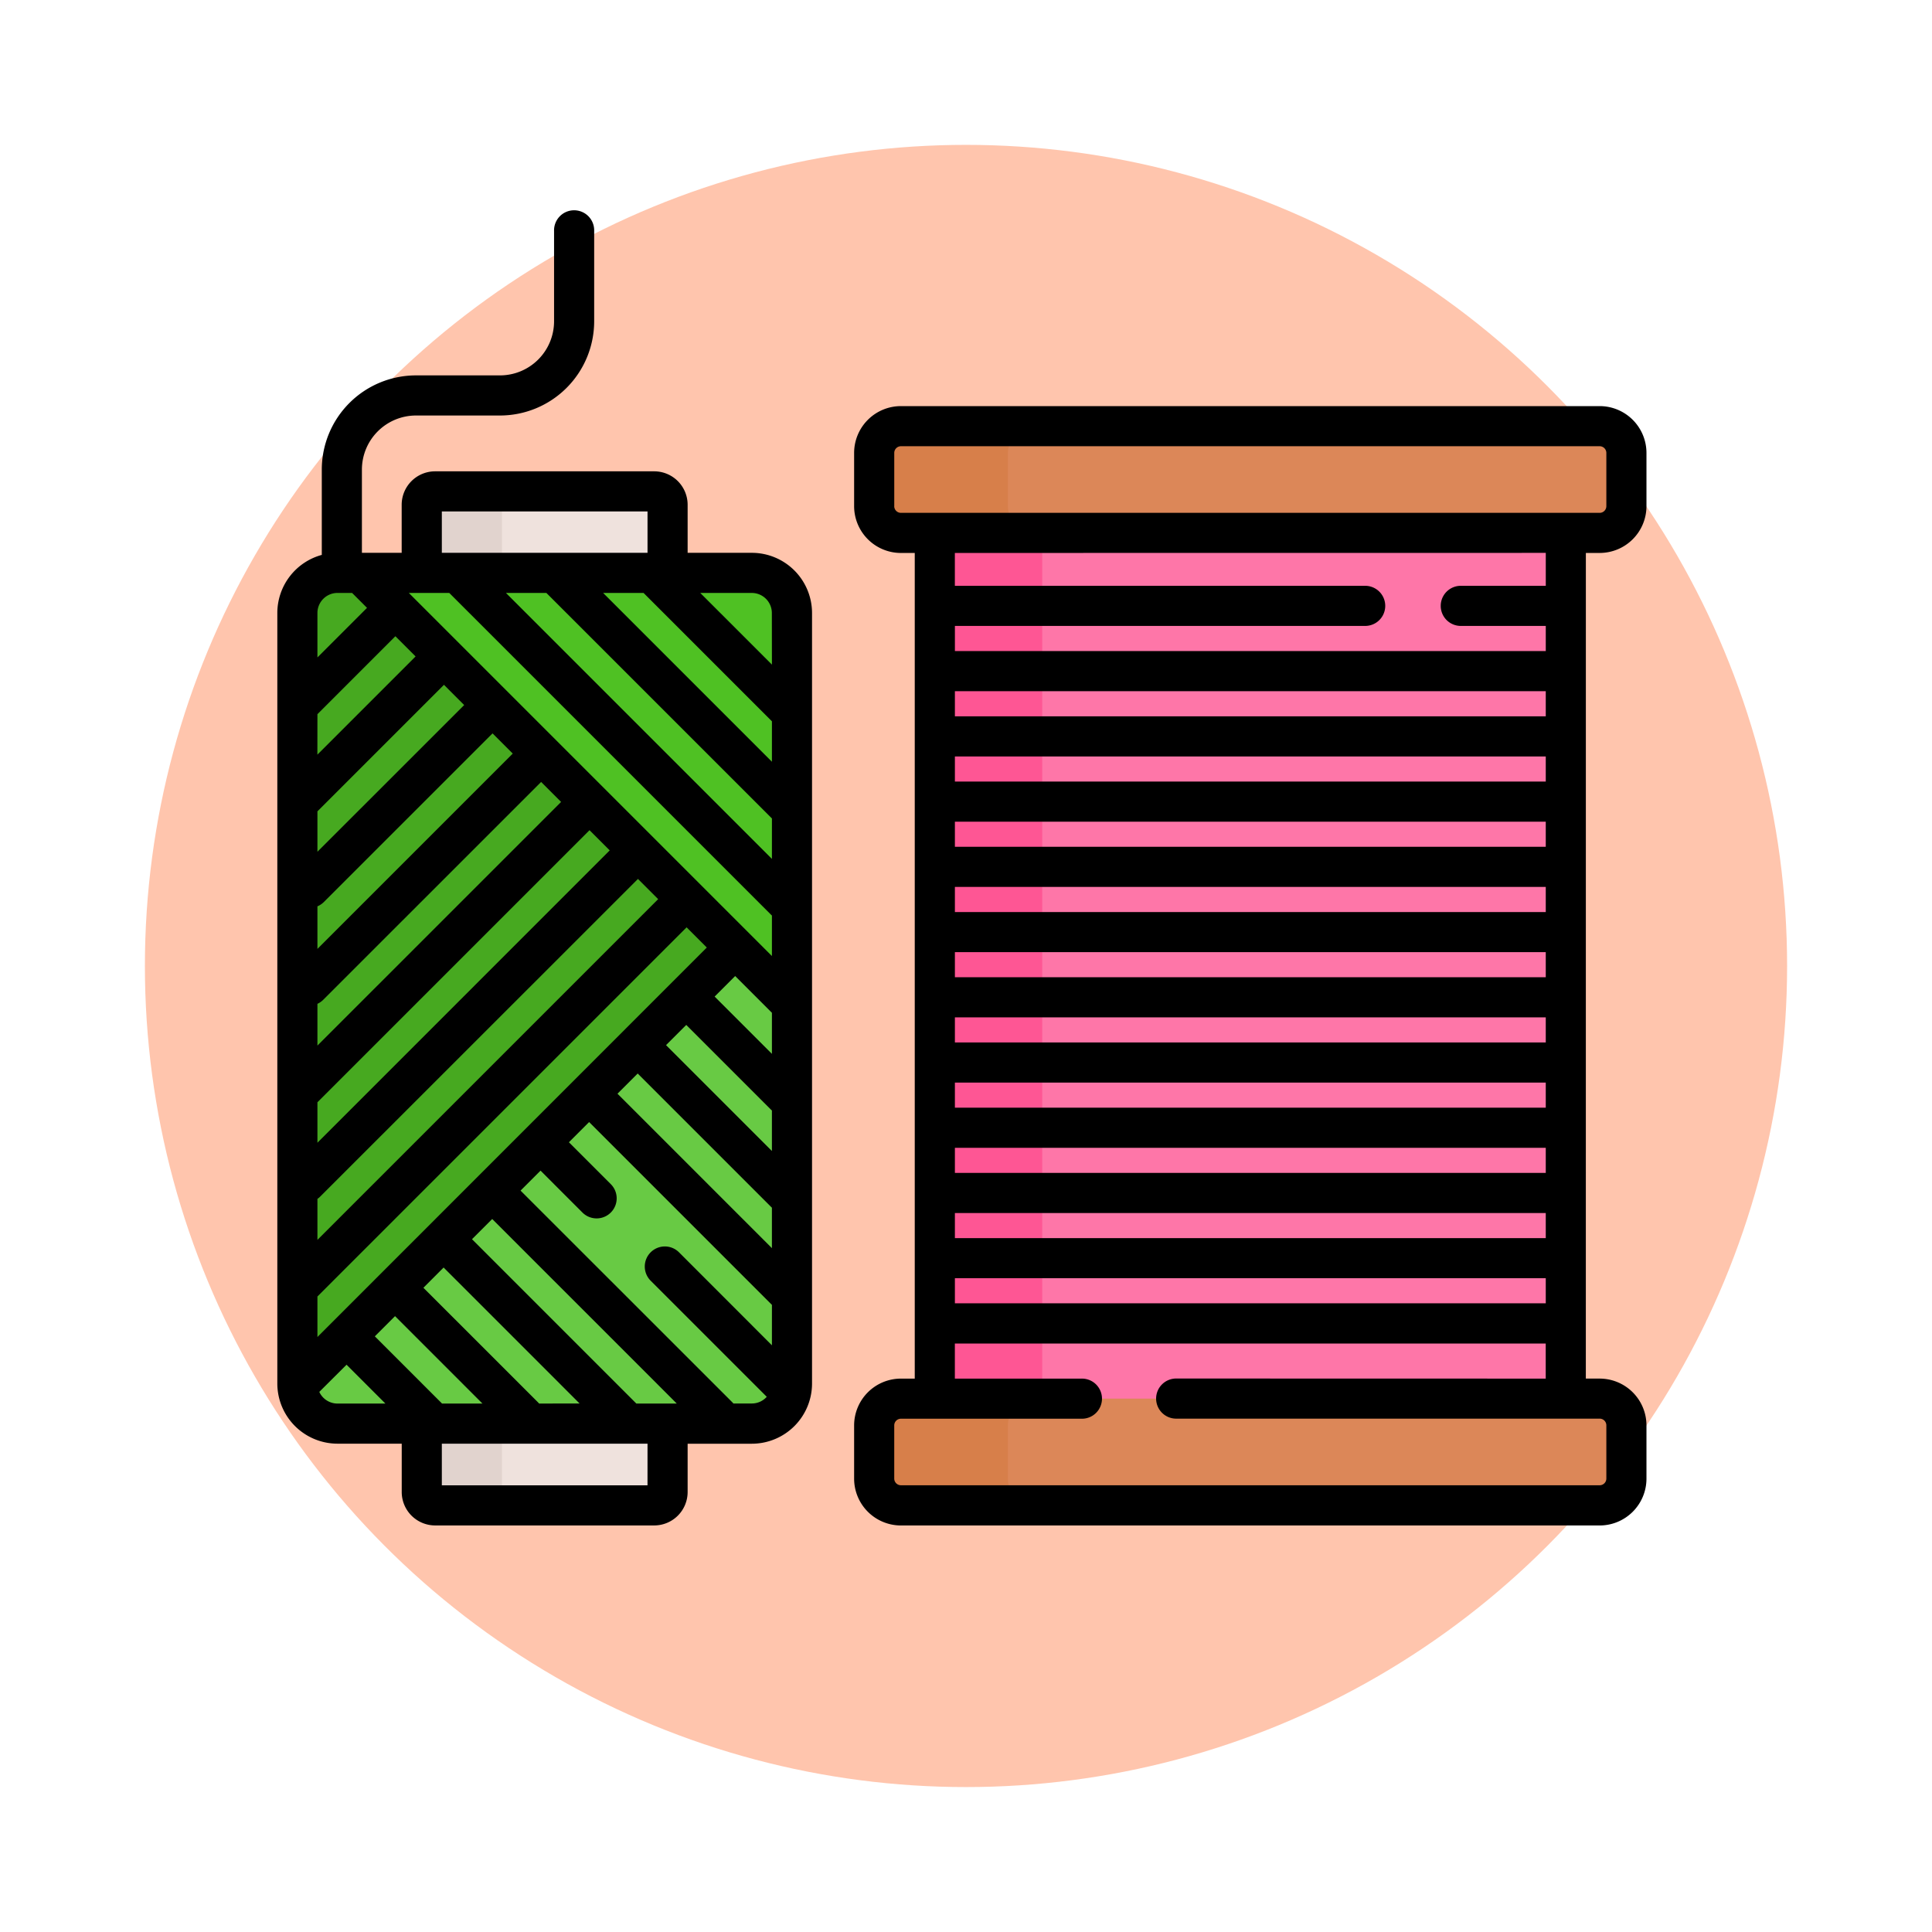 <svg xmlns="http://www.w3.org/2000/svg" xmlns:xlink="http://www.w3.org/1999/xlink" width="120" height="120" viewBox="0 0 120 120">
  <defs>
    <filter id="Elipse_8081" x="0" y="0" width="120" height="120" filterUnits="userSpaceOnUse">
      <feOffset dy="3" input="SourceAlpha"/>
      <feGaussianBlur stdDeviation="3" result="blur"/>
      <feFlood flood-opacity="0.161"/>
      <feComposite operator="in" in2="blur"/>
      <feComposite in="SourceGraphic"/>
    </filter>
  </defs>
  <g id="Grupo_1054443" data-name="Grupo 1054443" transform="translate(-13511.5 -2094.132)">
    <g transform="matrix(1, 0, 0, 1, 13511.5, 2094.13)" filter="url(#Elipse_8081)">
      <circle id="Elipse_8081-2" data-name="Elipse 8081" cx="51" cy="51" r="51" transform="translate(9 6)" fill="#ffc5ad"/>
    </g>
    <g id="hilo" transform="translate(13528.725 2097.024)">
      <path id="Trazado_787014" data-name="Trazado 787014" d="M69.287,120.173v-4.231a.83.83,0,0,0-.83-.83H54.85a.831.831,0,0,0-.83.83v4.231Z" transform="translate(-45.047 -87.482)" fill="#efe2dd"/>
      <path id="Trazado_787015" data-name="Trazado 787015" d="M54.02,463.722v4.248a.831.831,0,0,0,.83.83H68.456a.83.83,0,0,0,.83-.83v-4.248Z" transform="translate(-45.047 -378.19)" fill="#efe2dd"/>
      <path id="Trazado_787016" data-name="Trazado 787016" d="M59,120.173v-4.231a.831.831,0,0,1,.83-.83H54.85a.831.831,0,0,0-.83.83v4.231Z" transform="translate(-45.047 -87.482)" fill="#e1d3ce"/>
      <path id="Trazado_787017" data-name="Trazado 787017" d="M59,467.97v-4.248H54.02v4.248a.831.831,0,0,0,.83.83h4.983A.831.831,0,0,1,59,467.97Z" transform="translate(-45.047 -378.19)" fill="#e1d3ce"/>
      <path id="Trazado_787018" data-name="Trazado 787018" d="M35.729,198.426H9.991A2.492,2.492,0,0,1,7.5,195.935V148.076a2.491,2.491,0,0,1,2.491-2.491H35.729a2.491,2.491,0,0,1,2.491,2.491v47.858A2.492,2.492,0,0,1,35.729,198.426Z" transform="translate(-6.254 -112.895)" fill="#fff"/>
      <path id="Trazado_787019" data-name="Trazado 787019" d="M35.729,198.426H9.991A2.492,2.492,0,0,1,7.5,195.935V148.076a2.491,2.491,0,0,1,2.491-2.491H35.729a2.491,2.491,0,0,1,2.491,2.491v47.858A2.492,2.492,0,0,1,35.729,198.426Z" transform="translate(-6.254 -112.895)" fill="#47a920"/>
      <path id="Trazado_787020" data-name="Trazado 787020" d="M38.321,312.8V289.26l-3.528-3.528L7.881,312.645l-.26.462a2.491,2.491,0,0,0,2.471,2.189H35.83a2.491,2.491,0,0,0,2.491-2.491Z" transform="translate(-6.355 -229.764)" fill="#68ca44"/>
      <path id="Trazado_787021" data-name="Trazado 787021" d="M55.383,145.585H31.068l26.806,26.806V148.076A2.492,2.492,0,0,0,55.383,145.585Z" transform="translate(-25.908 -112.895)" fill="#4fc123"/>
      <path id="Trazado_787022" data-name="Trazado 787022" d="M245.864,130.634h39.193v53.939H245.864Z" transform="translate(-205.027 -100.427)" fill="#fe76a8"/>
      <path id="Trazado_787023" data-name="Trazado 787023" d="M245.864,130.634h6.672v53.939h-6.672Z" transform="translate(-205.027 -100.427)" fill="#fe5694"/>
      <path id="Trazado_787024" data-name="Trazado 787024" d="M268.256,97.35h-43.4a1.661,1.661,0,0,1-1.661-1.661V92.381a1.661,1.661,0,0,1,1.661-1.661h43.4a1.661,1.661,0,0,1,1.661,1.661v3.308A1.661,1.661,0,0,1,268.256,97.35Z" transform="translate(-186.121 -67.143)" fill="#dc8758"/>
      <path id="Trazado_787025" data-name="Trazado 787025" d="M231.5,95.689V92.381a1.661,1.661,0,0,1,1.661-1.661h-8.3a1.661,1.661,0,0,0-1.661,1.661v3.308a1.661,1.661,0,0,0,1.661,1.661h8.3A1.661,1.661,0,0,1,231.5,95.689Z" transform="translate(-186.121 -67.143)" fill="#d77f4a"/>
      <path id="Trazado_787026" data-name="Trazado 787026" d="M268.256,461.012h-43.4a1.661,1.661,0,0,1-1.661-1.661v-3.308a1.661,1.661,0,0,1,1.661-1.661h43.4a1.661,1.661,0,0,1,1.661,1.661v3.308A1.661,1.661,0,0,1,268.256,461.012Z" transform="translate(-186.121 -370.402)" fill="#dc8758"/>
      <path id="Trazado_787027" data-name="Trazado 787027" d="M231.5,459.351v-3.308a1.661,1.661,0,0,1,1.661-1.661h-8.3a1.661,1.661,0,0,0-1.661,1.661v3.308a1.661,1.661,0,0,0,1.661,1.661h8.3A1.661,1.661,0,0,1,231.5,459.351Z" transform="translate(-186.121 -370.402)" fill="#d77f4a"/>
      <path id="Trazado_787028" data-name="Trazado 787028" d="M29.475,31.445h-3.99V28.459a2.078,2.078,0,0,0-2.076-2.076H9.8a2.078,2.078,0,0,0-2.076,2.076v2.985H5.254V26.274a3.362,3.362,0,0,1,3.358-3.358H13.83a5.856,5.856,0,0,0,5.85-5.85V11.45a1.246,1.246,0,1,0-2.491,0v5.616a3.362,3.362,0,0,1-3.358,3.358H8.612a5.856,5.856,0,0,0-5.85,5.85v5.3A3.744,3.744,0,0,0,0,35.182V83.04a3.741,3.741,0,0,0,3.737,3.737h3.99v3A2.078,2.078,0,0,0,9.8,91.856H23.409a2.078,2.078,0,0,0,2.076-2.076v-3h3.99a3.741,3.741,0,0,0,3.737-3.737V35.182A3.742,3.742,0,0,0,29.475,31.445Zm-19.257-2.57H22.994v2.57H10.218ZM2.491,35.182a1.247,1.247,0,0,1,1.246-1.246h.907l.927.927-3.08,3.08Zm0,6.286,4.842-4.842,1.255,1.255-6.1,6.1Zm0,6.033.014-.013,7.845-7.845L11.606,40.9,2.491,50.012Zm0,5.9a1.241,1.241,0,0,0,.4-.268L13.368,42.659l1.255,1.255L2.491,56.046Zm0,6.056a1.241,1.241,0,0,0,.359-.249L16.385,45.676l1.241,1.241L2.491,62.051Zm0,6.115,16.9-16.9,1.255,1.255L2.491,68.085Zm0,6a1.245,1.245,0,0,0,.174-.144L22.4,51.7l1.255,1.255L2.491,74.119Zm0,6.064,22.93-22.93,1.255,1.255L2.491,80.153Zm7.838-1.8,8.448,8.448H16.258c-.024-.029-.05-.058-.078-.086L9.074,77.094ZM3.737,84.286a1.246,1.246,0,0,1-1.13-.725L4.3,81.873l2.413,2.413Zm2.32-4.175,1.255-1.255,5.43,5.43H10.232Zm16.936,9.253H10.218V86.778H22.994ZM22.3,84.286,12.092,74.077l1.255-1.255L24.811,84.286Zm8.42-3.619L24.958,74.9A1.246,1.246,0,1,0,23.2,76.666l7.2,7.2a1.242,1.242,0,0,1-.926.415H28.328c-.022-.026-.044-.051-.068-.075L15.108,71.059l1.241-1.241,2.612,2.612a1.246,1.246,0,0,0,1.762-1.762l-2.612-2.612L19.366,66.8,30.721,78.156Zm0-6.034L21.128,65.04l1.255-1.255,8.337,8.337Zm0-6.034-6.576-6.576L25.4,60.768l5.257,5.257c.02.02.042.038.063.057Zm0-6.034-3.558-3.558,1.276-1.276,2.282,2.282Zm0-6.076L8.168,33.936h2.511l19.99,19.99c.017.017.035.032.052.048Zm0-6.034L14.2,33.936h2.511L30.721,47.944Zm0-6.034L20.236,33.936h2.511l7.974,7.974Zm0-6.034-4.45-4.45h3.2a1.247,1.247,0,0,1,1.246,1.246Z" transform="translate(0 0)"/>
      <path id="Trazado_787029" data-name="Trazado 787029" d="M261.143,92.341H262a2.91,2.91,0,0,0,2.907-2.907V86.127A2.91,2.91,0,0,0,262,83.22H218.6a2.91,2.91,0,0,0-2.907,2.907v3.308a2.91,2.91,0,0,0,2.907,2.907h.859v51.282H218.6a2.91,2.91,0,0,0-2.907,2.907v3.308a2.91,2.91,0,0,0,2.907,2.907H262a2.91,2.91,0,0,0,2.907-2.907V146.53A2.91,2.91,0,0,0,262,143.623h-.859Zm-2.491,16.691v1.56h-36.7v-1.56Zm-36.7-2.491v-1.56h36.7v1.56Zm36.7,6.543v1.56h-36.7v-1.56Zm0,4.051v1.56h-36.7v-1.56Zm0,4.051v1.56h-36.7v-1.56Zm0,4.051v1.56h-36.7v-1.56Zm0,4.051v1.56h-36.7v-1.56Zm0,4.051v1.56h-36.7v-1.56Zm0-30.851h-36.7v-1.56h36.7Zm-36.7,34.9h36.7v1.56h-36.7Zm-3.766-47.958V86.127a.416.416,0,0,1,.415-.415H262a.416.416,0,0,1,.415.415v3.308a.416.416,0,0,1-.415.415H218.6A.416.416,0,0,1,218.184,89.434Zm40.467,2.907v2.045h-5.314a1.246,1.246,0,0,0,0,2.491h5.314v1.56h-36.7v-1.56h25.518a1.246,1.246,0,0,0,0-2.491H221.95V92.341Zm-22.921,51.282a1.246,1.246,0,1,0,0,2.491H262a.416.416,0,0,1,.415.415v3.308a.416.416,0,0,1-.415.415H218.6a.416.416,0,0,1-.415-.415V146.53a.416.416,0,0,1,.415-.415h11.207a1.246,1.246,0,1,0,0-2.491H221.95v-2.179h36.7v2.179Z" transform="translate(-179.867 -60.888)"/>
    </g>
  </g>
</svg>
